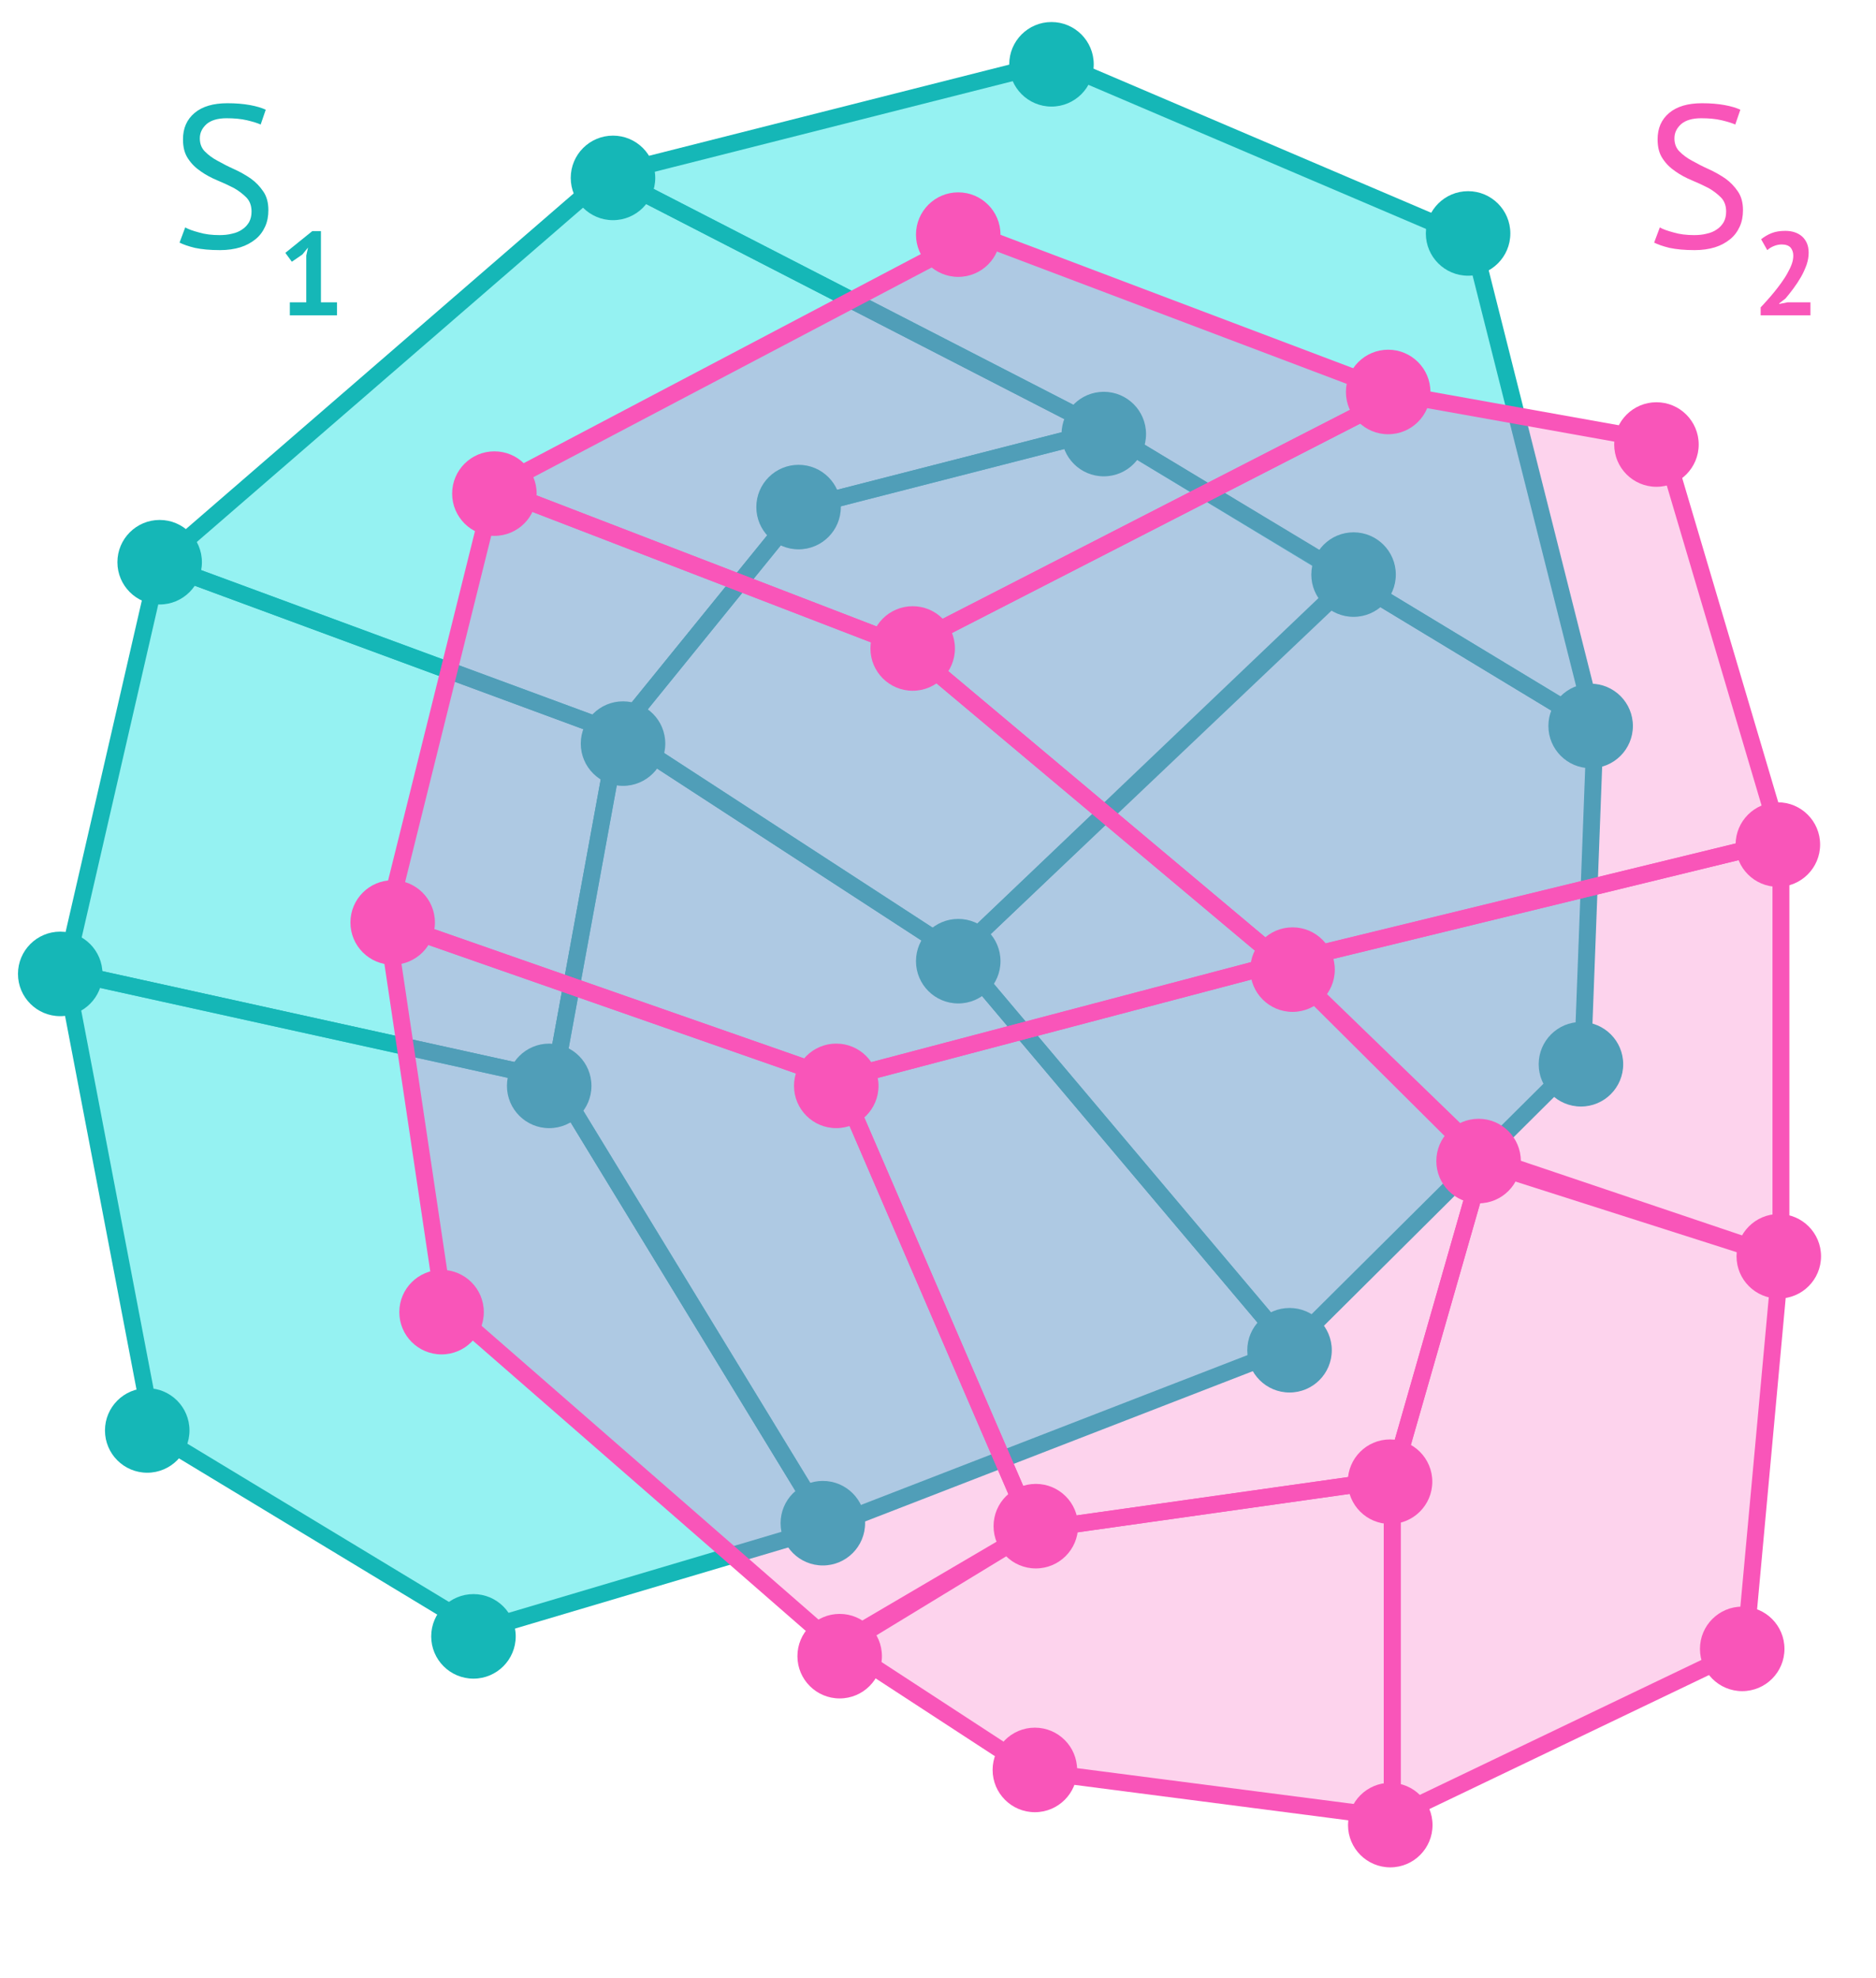 <?xml version="1.0" encoding="UTF-8" standalone="no"?>
<!DOCTYPE svg PUBLIC "-//W3C//DTD SVG 1.1//EN" "http://www.w3.org/Graphics/SVG/1.1/DTD/svg11.dtd">
<svg width="100%" height="100%" viewBox="0 0 888 936" version="1.1" xmlns="http://www.w3.org/2000/svg" xmlns:xlink="http://www.w3.org/1999/xlink" xml:space="preserve" xmlns:serif="http://www.serif.com/" style="fill-rule:evenodd;clip-rule:evenodd;stroke-linecap:square;stroke-linejoin:round;stroke-miterlimit:10;">
    <rect id="Geometric-Operations-2" serif:id="Geometric Operations 2" x="-161" y="-1606" width="4299" height="2861" style="fill:none;"/>
    <g id="Geometric-Operations-21" serif:id="Geometric Operations 2">
        <g transform="matrix(1,0,0,1,-7707.78,-11444)">
            <g transform="matrix(96,0,0,96,7788.35,11561.2)">
                <path d="M0.401,-0.178C0.401,-0.206 0.393,-0.229 0.376,-0.247C0.359,-0.264 0.339,-0.28 0.314,-0.294C0.289,-0.307 0.261,-0.32 0.232,-0.332C0.203,-0.344 0.175,-0.359 0.151,-0.376C0.126,-0.393 0.105,-0.413 0.088,-0.439C0.071,-0.464 0.063,-0.495 0.063,-0.534C0.063,-0.589 0.082,-0.632 0.12,-0.664C0.158,-0.696 0.212,-0.712 0.282,-0.712C0.323,-0.712 0.36,-0.709 0.393,-0.703C0.426,-0.697 0.452,-0.689 0.471,-0.68L0.446,-0.607C0.431,-0.614 0.408,-0.621 0.379,-0.628C0.349,-0.635 0.315,-0.638 0.278,-0.638C0.234,-0.638 0.201,-0.628 0.179,-0.609C0.157,-0.589 0.146,-0.566 0.146,-0.539C0.146,-0.513 0.154,-0.491 0.171,-0.474C0.188,-0.457 0.209,-0.441 0.234,-0.428C0.259,-0.414 0.286,-0.4 0.315,-0.387C0.344,-0.374 0.372,-0.358 0.397,-0.341C0.422,-0.323 0.442,-0.302 0.459,-0.277C0.476,-0.252 0.484,-0.222 0.484,-0.185C0.484,-0.155 0.479,-0.128 0.468,-0.104C0.457,-0.08 0.442,-0.059 0.421,-0.042C0.4,-0.025 0.375,-0.011 0.346,-0.002C0.317,0.007 0.283,0.012 0.246,0.012C0.196,0.012 0.155,0.008 0.122,0.001C0.089,-0.007 0.064,-0.016 0.046,-0.025L0.074,-0.1C0.089,-0.091 0.112,-0.083 0.142,-0.075C0.172,-0.066 0.206,-0.062 0.243,-0.062C0.265,-0.062 0.286,-0.064 0.305,-0.069C0.324,-0.073 0.341,-0.08 0.355,-0.09C0.369,-0.099 0.38,-0.111 0.389,-0.126C0.397,-0.141 0.401,-0.158 0.401,-0.178Z" style="fill:rgb(21,183,183);fill-rule:nonzero;"/>
            </g>
            <g transform="matrix(55.968,0,0,55.968,7839.32,11593.2)">
                <path d="M0.101,-0.11L0.24,-0.11L0.24,-0.505L0.255,-0.573L0.207,-0.514L0.118,-0.453L0.063,-0.528L0.291,-0.712L0.364,-0.712L0.364,-0.11L0.5,-0.11L0.5,-0L0.101,-0L0.101,-0.11Z" style="fill:rgb(21,183,183);fill-rule:nonzero;"/>
            </g>
        </g>
        <g transform="matrix(1,0,0,1,-7009.78,-11444)">
            <g transform="matrix(96,0,0,96,7788.35,11561.2)">
                <path d="M0.401,-0.178C0.401,-0.206 0.393,-0.229 0.376,-0.247C0.359,-0.264 0.339,-0.28 0.314,-0.294C0.289,-0.307 0.261,-0.32 0.232,-0.332C0.203,-0.344 0.175,-0.359 0.151,-0.376C0.126,-0.393 0.105,-0.413 0.088,-0.439C0.071,-0.464 0.063,-0.495 0.063,-0.534C0.063,-0.589 0.082,-0.632 0.12,-0.664C0.158,-0.696 0.212,-0.712 0.282,-0.712C0.323,-0.712 0.36,-0.709 0.393,-0.703C0.426,-0.697 0.452,-0.689 0.471,-0.68L0.446,-0.607C0.431,-0.614 0.408,-0.621 0.379,-0.628C0.349,-0.635 0.315,-0.638 0.278,-0.638C0.234,-0.638 0.201,-0.628 0.179,-0.609C0.157,-0.589 0.146,-0.566 0.146,-0.539C0.146,-0.513 0.154,-0.491 0.171,-0.474C0.188,-0.457 0.209,-0.441 0.234,-0.428C0.259,-0.414 0.286,-0.4 0.315,-0.387C0.344,-0.374 0.372,-0.358 0.397,-0.341C0.422,-0.323 0.442,-0.302 0.459,-0.277C0.476,-0.252 0.484,-0.222 0.484,-0.185C0.484,-0.155 0.479,-0.128 0.468,-0.104C0.457,-0.08 0.442,-0.059 0.421,-0.042C0.4,-0.025 0.375,-0.011 0.346,-0.002C0.317,0.007 0.283,0.012 0.246,0.012C0.196,0.012 0.155,0.008 0.122,0.001C0.089,-0.007 0.064,-0.016 0.046,-0.025L0.074,-0.1C0.089,-0.091 0.112,-0.083 0.142,-0.075C0.172,-0.066 0.206,-0.062 0.243,-0.062C0.265,-0.062 0.286,-0.064 0.305,-0.069C0.324,-0.073 0.341,-0.08 0.355,-0.09C0.369,-0.099 0.38,-0.111 0.389,-0.126C0.397,-0.141 0.401,-0.158 0.401,-0.178Z" style="fill:rgb(249,85,185);fill-rule:nonzero;"/>
            </g>
            <g transform="matrix(55.968,0,0,55.968,7839.32,11593.2)">
                <path d="M0.475,-0.529C0.475,-0.495 0.469,-0.461 0.457,-0.426C0.444,-0.391 0.429,-0.357 0.41,-0.324C0.391,-0.291 0.37,-0.259 0.347,-0.228C0.324,-0.197 0.301,-0.168 0.279,-0.142L0.226,-0.101L0.226,-0.096L0.298,-0.11L0.49,-0.11L0.49,-0L0.069,-0L0.069,-0.067C0.085,-0.084 0.103,-0.103 0.123,-0.126C0.143,-0.148 0.163,-0.171 0.184,-0.197C0.204,-0.222 0.224,-0.247 0.243,-0.274C0.262,-0.301 0.28,-0.327 0.295,-0.355C0.31,-0.382 0.323,-0.408 0.332,-0.433C0.341,-0.458 0.345,-0.482 0.345,-0.505C0.345,-0.532 0.337,-0.555 0.322,-0.573C0.306,-0.59 0.281,-0.599 0.247,-0.599C0.226,-0.599 0.204,-0.595 0.182,-0.586C0.159,-0.577 0.14,-0.565 0.125,-0.551L0.073,-0.643C0.099,-0.664 0.129,-0.682 0.162,-0.695C0.195,-0.708 0.233,-0.714 0.278,-0.714C0.307,-0.714 0.333,-0.71 0.357,-0.702C0.381,-0.694 0.402,-0.682 0.419,-0.667C0.436,-0.652 0.45,-0.632 0.46,-0.61C0.47,-0.587 0.475,-0.56 0.475,-0.529Z" style="fill:rgb(249,85,185);fill-rule:nonzero;"/>
            </g>
        </g>
        <g>
            <path d="M30.85,459.729L75.264,266.655L292.436,346.808L262.405,510.793L30.85,459.729Z" style="fill:rgb(45,231,231);fill-opacity:0.5;stroke:rgb(21,183,183);stroke-width:8px;"/>
            <path d="M30.85,459.729L72.631,678.094L226.975,771.426L391.601,722.567L262.405,510.793L30.85,459.729Z" style="fill:rgb(45,231,231);fill-opacity:0.5;stroke:rgb(21,183,183);stroke-width:8px;"/>
            <path d="M292.436,346.808L75.264,266.655L287.787,82.756L522.628,203.513L378.787,240.372L292.436,346.808Z" style="fill:rgb(45,231,231);fill-opacity:0.5;stroke:rgb(21,183,183);stroke-width:8px;"/>
            <path d="M292.436,346.808L262.405,510.793L391.601,722.567L610.519,637.744L453.28,451.398L292.436,346.808Z" style="fill:rgb(45,231,231);fill-opacity:0.5;stroke:rgb(21,183,183);stroke-width:8px;"/>
            <path d="M610.519,637.744L453.28,451.398L639.803,274.395L755.078,344.128L749.198,499.943L610.519,637.744Z" style="fill:rgb(45,231,231);fill-opacity:0.5;stroke:rgb(21,183,183);stroke-width:8px;"/>
            <path d="M287.787,82.756L499.64,29.155L696.869,113.308L755.078,344.128L522.628,203.513L287.787,82.756Z" style="fill:rgb(45,231,231);fill-opacity:0.5;stroke:rgb(21,183,183);stroke-width:8px;"/>
            <path d="M453.28,451.398L639.491,273.855L522.628,203.513L378.787,240.372L292.436,346.808L453.28,451.398Z" style="fill:rgb(45,231,231);fill-opacity:0.5;stroke:rgb(21,183,183);stroke-width:8px;"/>
            <circle cx="75.574" cy="266.029" r="20" style="fill:rgb(21,183,183);"/>
            <circle cx="290.159" cy="84.178" r="20" style="fill:rgb(21,183,183);"/>
            <circle cx="497.718" cy="30.428" r="20" style="fill:rgb(21,183,183);"/>
            <circle cx="694.916" cy="110.462" r="20" style="fill:rgb(21,183,183);"/>
            <circle cx="752.924" cy="343.51" r="20" style="fill:rgb(21,183,183);"/>
            <circle cx="640.708" cy="271.886" r="20" style="fill:rgb(21,183,183);"/>
            <circle cx="522.476" cy="205.394" r="20" style="fill:rgb(21,183,183);"/>
            <circle cx="378.003" cy="239.941" r="20" style="fill:rgb(21,183,183);"/>
            <circle cx="294.907" cy="351.859" r="20" style="fill:rgb(21,183,183);"/>
            <circle cx="259.958" cy="513.82" r="20" style="fill:rgb(21,183,183);"/>
            <circle cx="389.487" cy="720.746" r="20" style="fill:rgb(21,183,183);"/>
            <circle cx="610.398" cy="638.91" r="20" style="fill:rgb(21,183,183);"/>
            <circle cx="453.579" cy="454.814" r="20" style="fill:rgb(21,183,183);"/>
            <circle cx="748.335" cy="503.587" r="20" style="fill:rgb(21,183,183);"/>
            <circle cx="28.507" cy="460.832" r="20" style="fill:rgb(21,183,183);"/>
            <circle cx="69.688" cy="676.865" r="20" style="fill:rgb(21,183,183);"/>
            <circle cx="224.111" cy="774.301" r="20" style="fill:rgb(21,183,183);"/>
            <path d="M183,436L234,231L428.985,306.116L606.993,455.5L397,510.793L183,436Z" style="fill:rgb(249,85,185);fill-opacity:0.26;stroke:rgb(249,85,185);stroke-width:8px;"/>
            <path d="M234,231L462,111L662,186.641L428.985,306.116L234,231Z" style="fill:rgb(249,85,185);fill-opacity:0.26;stroke:rgb(249,85,185);stroke-width:8px;"/>
            <path d="M606.993,455.5L428.985,306.116L662,186.641L787,209L843,398L606.993,455.5Z" style="fill:rgb(249,85,185);fill-opacity:0.26;stroke:rgb(249,85,185);stroke-width:8px;"/>
            <path d="M397,510.793L183,436L210,617L397,780L489,724L397,510.793Z" style="fill:rgb(249,85,185);fill-opacity:0.26;stroke:rgb(249,85,185);stroke-width:8px;"/>
            <path d="M489,724L397,510.793L606.993,455.5L702,550L659,700L489,724Z" style="fill:rgb(249,85,185);fill-opacity:0.26;stroke:rgb(249,85,185);stroke-width:8px;"/>
            <path d="M606.993,455.5L843,398L843,595L702,547.448L606.993,455.5Z" style="fill:rgb(249,85,185);fill-opacity:0.26;stroke:rgb(249,85,185);stroke-width:8px;"/>
            <path d="M397,778L489,838L659,860L659,700L489,724L397,778Z" style="fill:rgb(249,85,185);fill-opacity:0.26;stroke:rgb(249,85,185);stroke-width:8px;"/>
            <path d="M659,860L826,780L843,595L702,550L659,700L659,860Z" style="fill:rgb(249,85,185);fill-opacity:0.26;stroke:rgb(249,85,185);stroke-width:8px;"/>
            <circle cx="453.579" cy="111.015" r="20" style="fill:rgb(249,85,185);"/>
            <circle cx="657.088" cy="185.475" r="20" style="fill:rgb(249,85,185);"/>
            <circle cx="784.075" cy="210.338" r="20" style="fill:rgb(249,85,185);"/>
            <circle cx="841.544" cy="399.631" r="20" style="fill:rgb(249,85,185);"/>
            <circle cx="841.98" cy="594.45" r="20" style="fill:rgb(249,85,185);"/>
            <circle cx="699.882" cy="549.397" r="20" style="fill:rgb(249,85,185);"/>
            <circle cx="824.671" cy="780.22" r="20" style="fill:rgb(249,85,185);"/>
            <circle cx="658.082" cy="863.596" r="20" style="fill:rgb(249,85,185);"/>
            <circle cx="657.974" cy="701.114" r="20" style="fill:rgb(249,85,185);"/>
            <circle cx="490.3" cy="722.154" r="20" style="fill:rgb(249,85,185);"/>
            <circle cx="397.456" cy="783.669" r="20" style="fill:rgb(249,85,185);"/>
            <circle cx="489.853" cy="837.499" r="20" style="fill:rgb(249,85,185);"/>
            <circle cx="209.012" cy="620.876" r="20" style="fill:rgb(249,85,185);"/>
            <circle cx="185.871" cy="436.506" r="20" style="fill:rgb(249,85,185);"/>
            <circle cx="234.02" cy="233.564" r="20" style="fill:rgb(249,85,185);"/>
            <circle cx="432.013" cy="306.851" r="20" style="fill:rgb(249,85,185);"/>
            <circle cx="611.82" cy="458.802" r="20" style="fill:rgb(249,85,185);"/>
            <circle cx="395.842" cy="513.811" r="20" style="fill:rgb(249,85,185);"/>
        </g>
    </g>
</svg>
